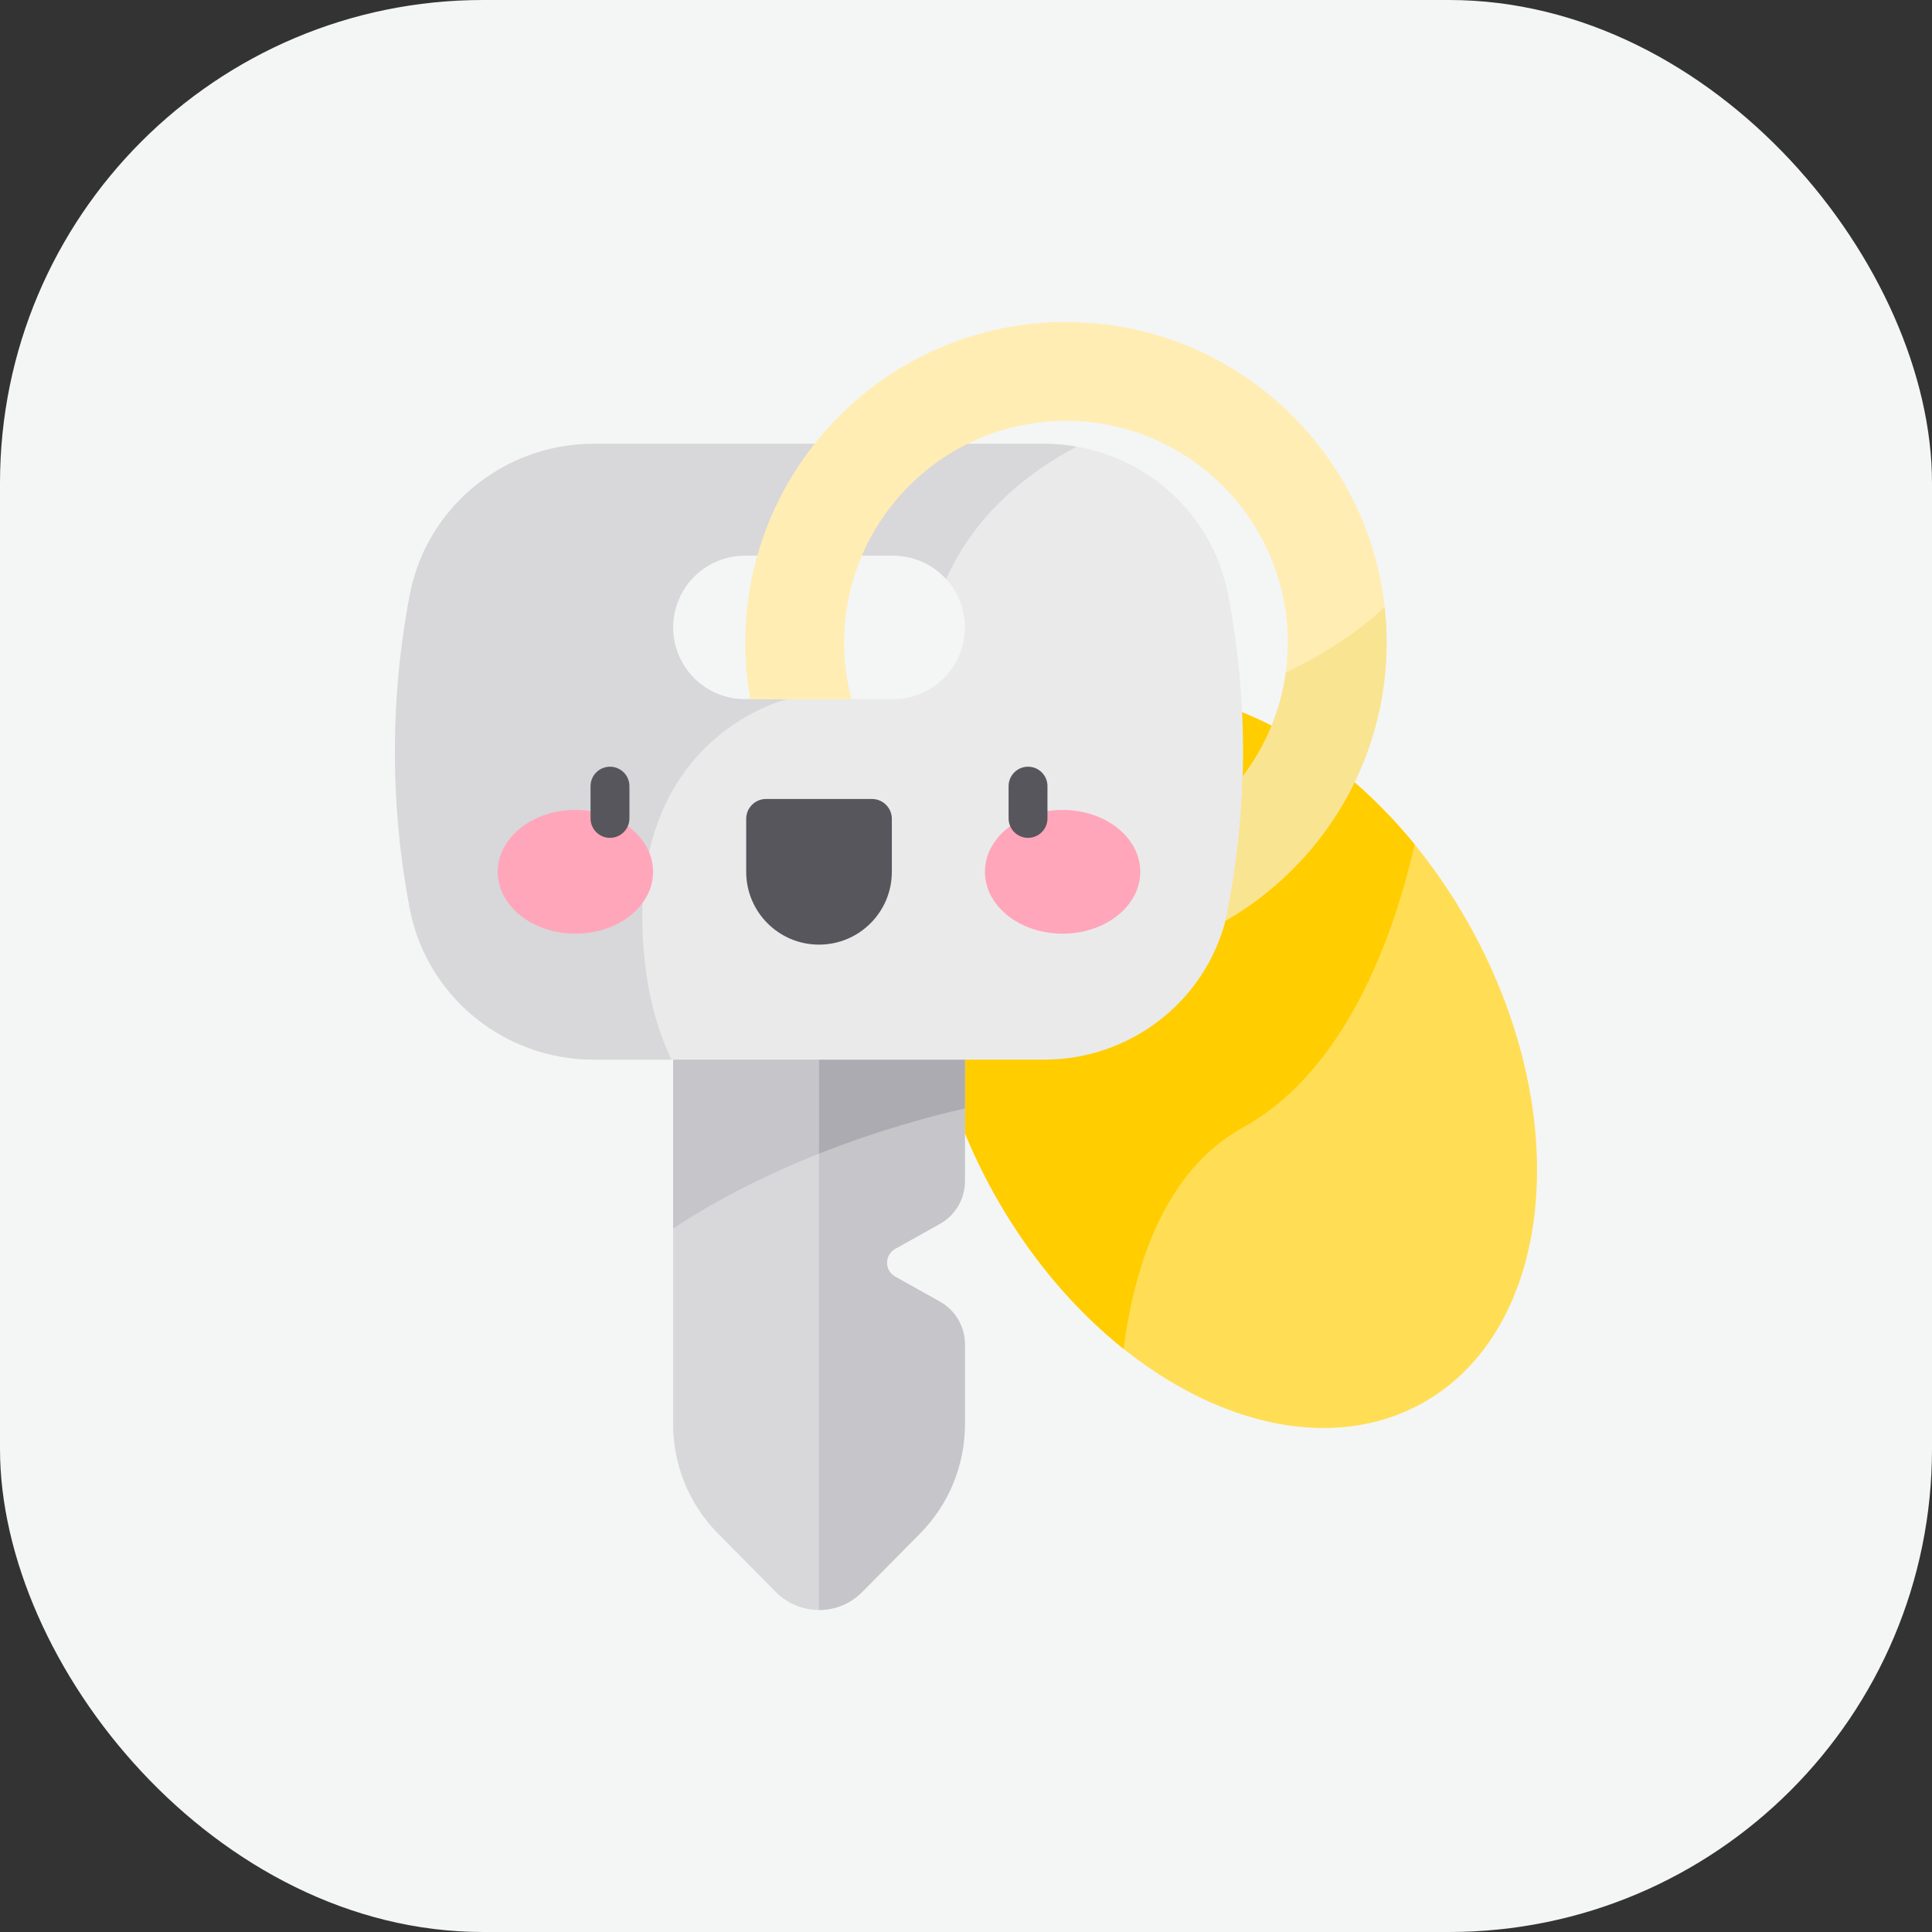 <svg width="96" height="96" viewBox="0 0 96 96" fill="none" xmlns="http://www.w3.org/2000/svg">
<rect x="0" y="0" width="96" height="96" fill="#333333" stroke="none"/>
<rect width="96" height="96" rx="24" fill="#F4F5F5"/>
<g clip-path="url(#clip0_50_588)">
<path d="M73.085 46.1C67.878 36.664 58.34 31.948 51.782 35.568C45.224 39.187 44.13 49.77 49.338 59.206C54.546 68.643 64.084 73.358 70.642 69.739C77.199 66.12 78.293 55.536 73.085 46.1Z" fill="#FFDE55"/>
<path d="M51.783 35.567C45.225 39.186 44.131 49.77 49.339 59.207C51.101 62.4 53.36 65.051 55.83 67.023C56.389 62.751 57.929 58.139 61.768 56.019C66.884 53.194 69.247 46.514 70.295 41.961C64.913 35.372 57.295 32.525 51.783 35.567Z" fill="#FFCD00"/>
<path d="M44.478 62.055L46.705 60.809C47.47 60.381 47.944 59.572 47.944 58.695V39.879H33.448V70.775C33.448 72.806 34.249 74.756 35.678 76.2L38.553 79.106C39.733 80.298 41.659 80.298 42.839 79.106L45.714 76.2C47.143 74.756 47.944 72.806 47.944 70.775V66.794C47.944 65.917 47.47 65.108 46.705 64.68L44.478 63.434C43.939 63.133 43.939 62.357 44.478 62.055Z" fill="#D8D7DA"/>
<path d="M33.448 61.043C38.953 57.402 45.234 55.69 47.944 55.076V39.879H33.448V61.043Z" fill="#C6C5CA"/>
<path d="M40.696 80C41.473 80 42.249 79.702 42.839 79.106L45.714 76.2C47.143 74.756 47.944 72.806 47.944 70.775V66.794C47.944 65.917 47.47 65.108 46.705 64.68L44.478 63.434C43.939 63.133 43.939 62.357 44.478 62.055L46.705 60.81C47.47 60.381 47.944 59.573 47.944 58.696V39.879H40.696V80Z" fill="#C6C5CA"/>
<path d="M40.696 57.325C43.731 56.123 46.41 55.424 47.944 55.076V39.879H40.696V57.325Z" fill="#ACABB1"/>
<path d="M61.03 29.558C60.196 25.19 56.339 22.052 51.892 22.052H29.501C25.053 22.052 21.196 25.19 20.362 29.558C19.379 34.708 19.379 39.998 20.362 45.147C21.196 49.516 25.053 52.653 29.501 52.653H51.892C56.339 52.653 60.196 49.516 61.03 45.147C62.013 39.998 62.013 34.708 61.03 29.558ZM47.944 31.176C47.944 33.146 46.348 34.742 44.378 34.742H37.014C35.044 34.742 33.448 33.146 33.448 31.176C33.448 29.207 35.044 27.61 37.014 27.61H44.378C46.348 27.61 47.944 29.207 47.944 31.176Z" fill="#EAEAEA"/>
<path d="M51.892 22.052H29.501C25.053 22.052 21.196 25.19 20.362 29.558C19.379 34.707 19.379 39.998 20.362 45.147C21.196 49.516 25.053 52.653 29.501 52.653H33.367C32.754 51.38 32.291 49.849 32.066 48C30.684 36.685 39.115 34.742 39.115 34.742H37.014C35.044 34.742 33.448 33.146 33.448 31.176C33.448 29.207 35.044 27.61 37.014 27.61H44.378C45.422 27.61 46.362 28.059 47.014 28.774C48.435 25.611 50.948 23.541 53.503 22.192C52.978 22.1 52.439 22.052 51.892 22.052Z" fill="#D8D7DA"/>
<path d="M52.967 16C44.181 16 37.034 23.147 37.034 31.933C37.034 32.891 37.119 33.83 37.282 34.742H42.307C42.07 33.845 41.943 32.903 41.943 31.933C41.943 25.854 46.888 20.909 52.967 20.909C59.046 20.909 63.991 25.854 63.991 31.933C63.991 34.432 63.154 36.738 61.747 38.589C61.684 41.229 61.213 44.606 60.891 45.752C65.673 42.999 68.9 37.835 68.9 31.933C68.9 23.147 61.752 16 52.967 16Z" fill="#FFEDB3"/>
<path d="M60.891 45.751C65.673 42.998 68.9 37.835 68.9 31.933C68.9 31.337 68.865 30.749 68.802 30.17C67.795 31.111 66.219 32.309 63.889 33.421C63.628 35.344 62.869 37.112 61.747 38.589C61.684 41.229 61.213 44.606 60.891 45.751Z" fill="#F9E491"/>
<path d="M40.696 46.938C38.697 46.938 37.078 45.318 37.078 43.319V40.689C37.078 40.143 37.52 39.701 38.065 39.701H43.327C43.873 39.701 44.315 40.143 44.315 40.689V43.319C44.315 45.318 42.695 46.938 40.696 46.938Z" fill="#57565C"/>
<path d="M28.592 46.393C30.724 46.393 32.452 45.017 32.452 43.319C32.452 41.621 30.724 40.245 28.592 40.245C26.461 40.245 24.733 41.621 24.733 43.319C24.733 45.017 26.461 46.393 28.592 46.393Z" fill="#FFA6BB"/>
<path d="M52.8 46.393C54.932 46.393 56.66 45.017 56.66 43.319C56.66 41.621 54.932 40.245 52.8 40.245C50.669 40.245 48.941 41.621 48.941 43.319C48.941 45.017 50.669 46.393 52.8 46.393Z" fill="#FFA6BB"/>
<path d="M51.083 41.632C50.549 41.632 50.117 41.2 50.117 40.666V39.063C50.117 38.53 50.549 38.097 51.083 38.097C51.616 38.097 52.048 38.53 52.048 39.063V40.666C52.048 41.2 51.616 41.632 51.083 41.632Z" fill="#57565C"/>
<path d="M30.31 41.632C29.776 41.632 29.344 41.2 29.344 40.666V39.063C29.344 38.53 29.776 38.097 30.31 38.097C30.843 38.097 31.276 38.53 31.276 39.063V40.666C31.276 41.2 30.843 41.632 30.31 41.632Z" fill="#57565C"/>
</g>
<defs>
<clipPath id="clip0_50_588">
<rect width="64" height="64" fill="white" transform="translate(16 16)"/>
</clipPath>
</defs>
</svg>
